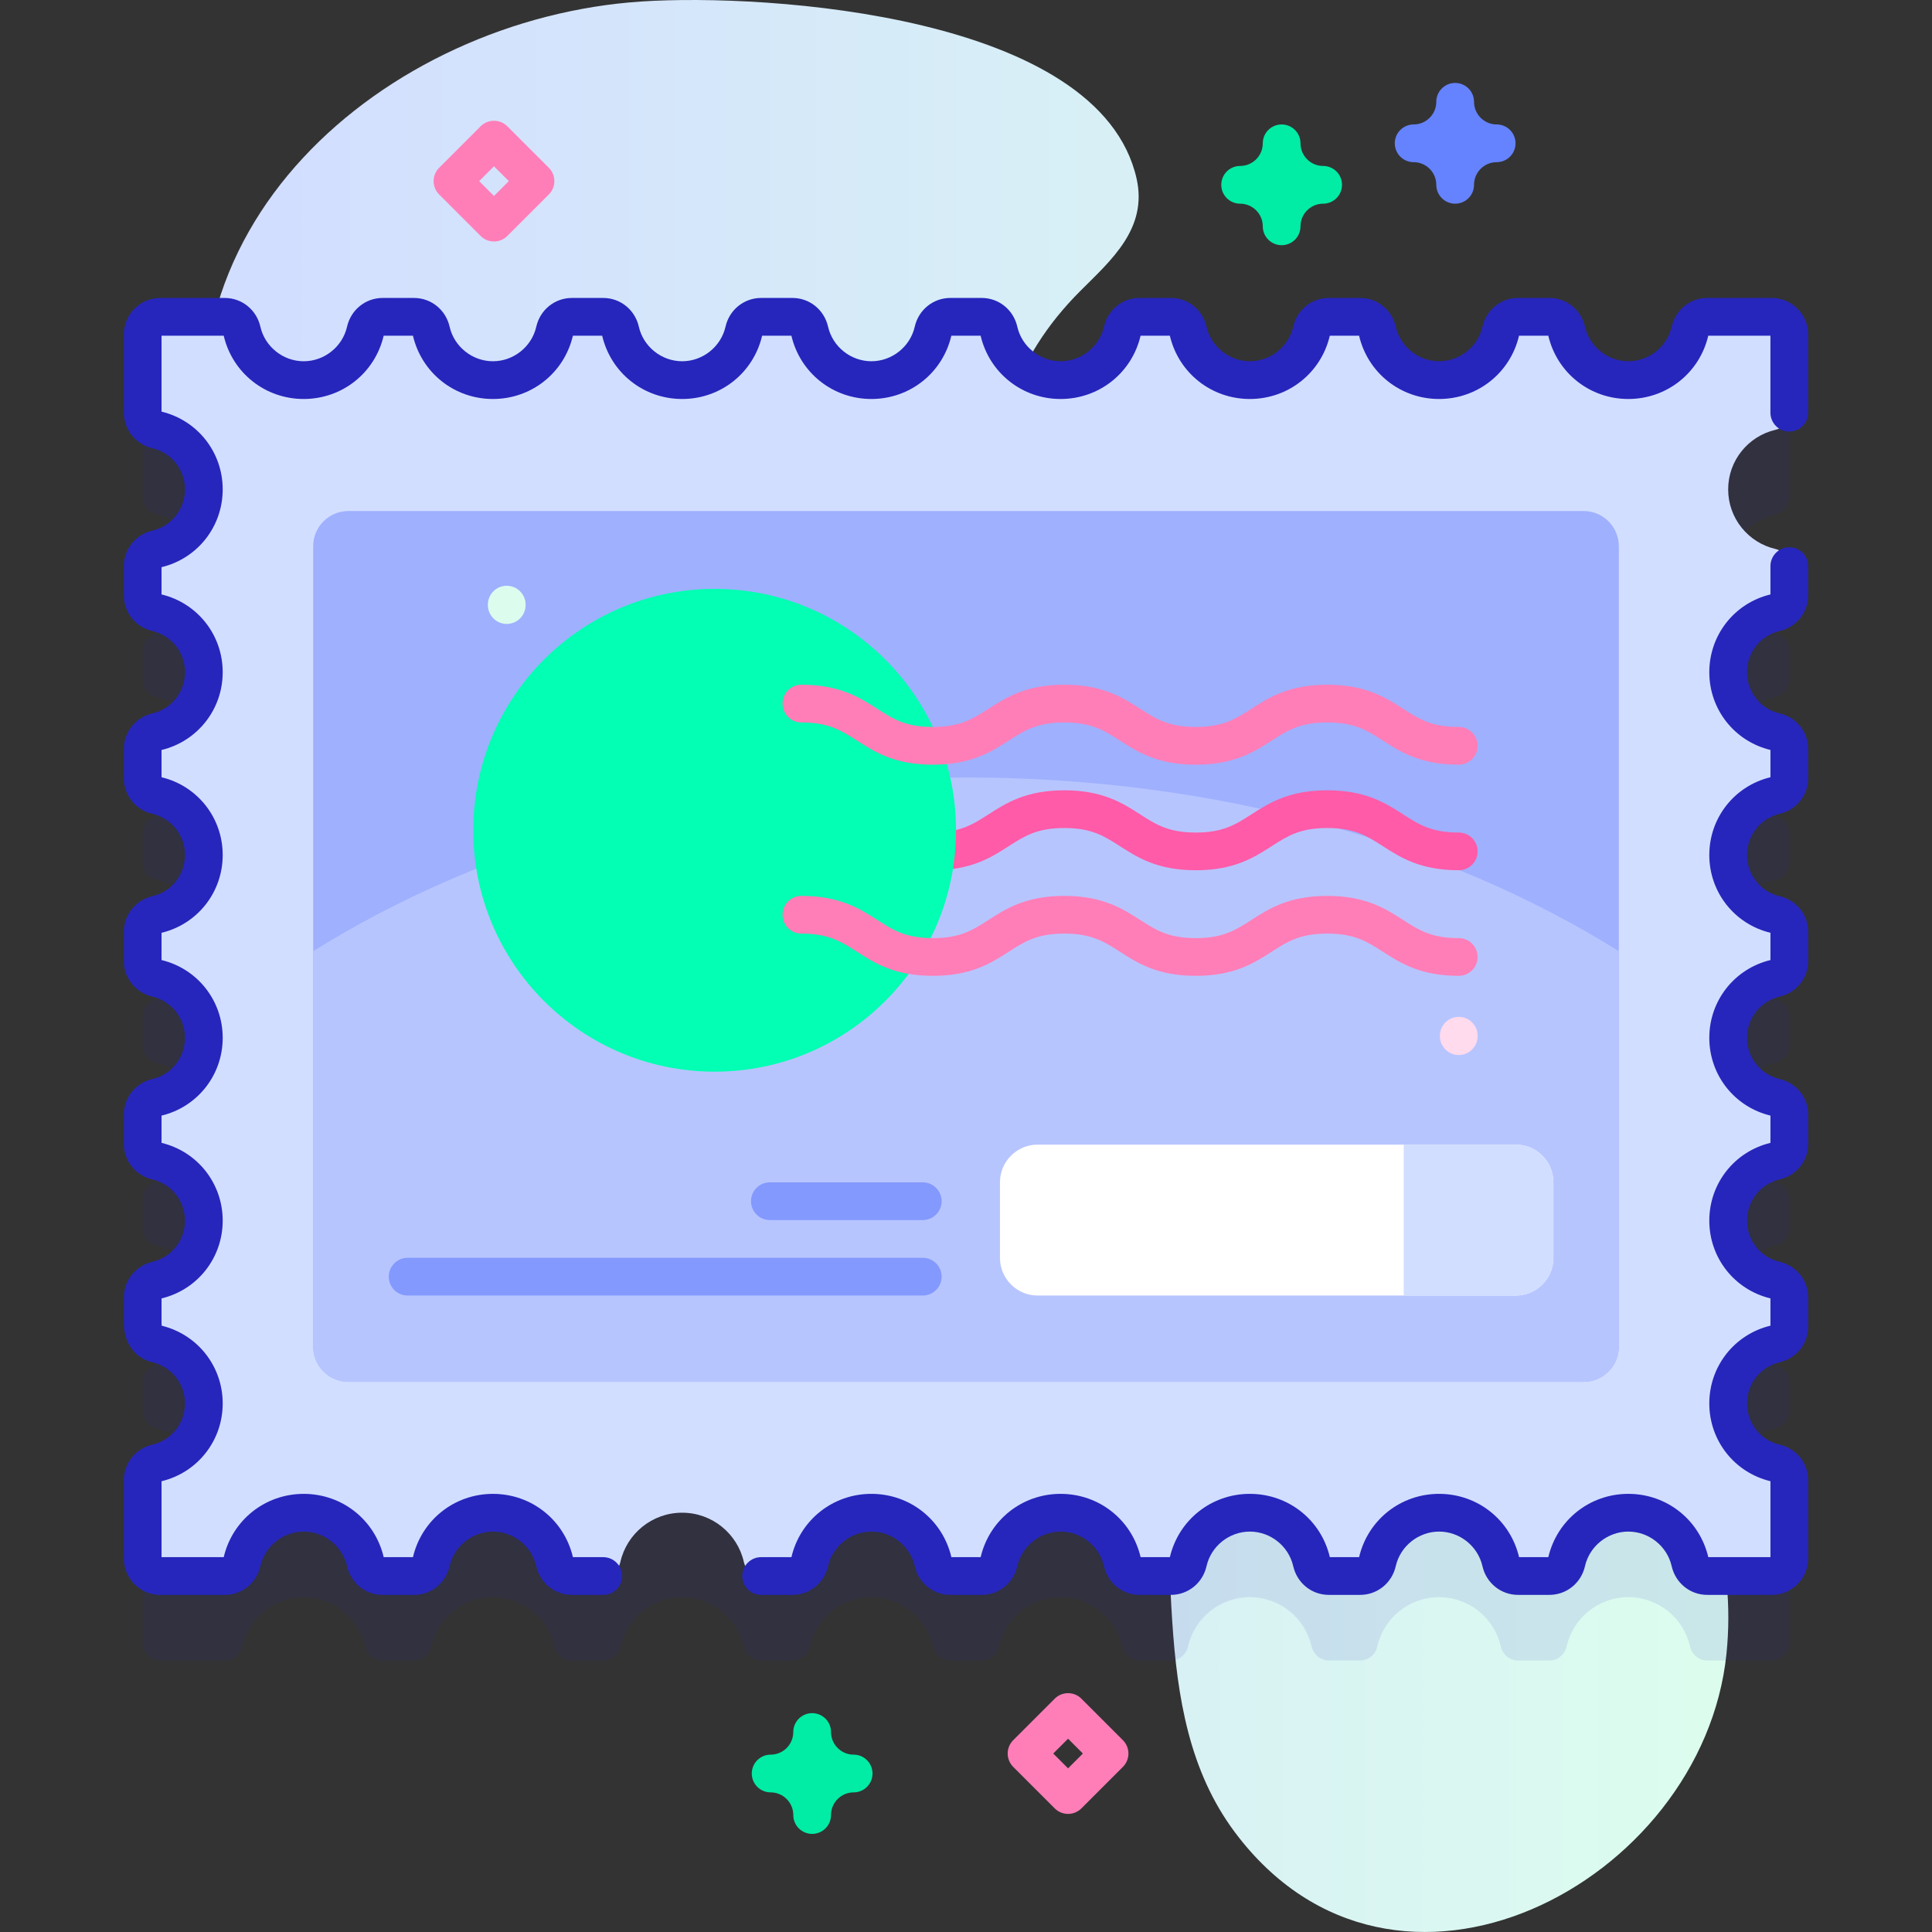 <svg id="Capa_1" enable-background="new 0 0 512 512" height="512" viewBox="0 0 512 512" width="512" xmlns="http://www.w3.org/2000/svg" xmlns:xlink="http://www.w3.org/1999/xlink"><rect x="0" y="0" width="512" height="512" fill="#333333" stroke="none"/><linearGradient id="SVGID_1_" gradientUnits="userSpaceOnUse" x1="53.976" x2="458.025" y1="256" y2="256"><stop offset=".049" stop-color="#d2deff"/><stop offset=".999" stop-color="#dcfdee"/></linearGradient><g><g><g><path d="m170.091.39c-68.06 4.435-134.218 61.127-111.591 135.073 18.265 59.691 84.702 87.73 134.671 115.676 47.928 26.805 98.6 60.229 112.037 117.192 9.247 39.199-2.084 84.916 22.012 117.187 42.331 56.693 124.077 13.634 130.314-47.258 5.176-50.542-31.51-94.701-65.828-132.165-33.267-36.317-70.462-71.374-99.992-110.843-27.345-36.55-41.639-81.985-5.379-118.188 8.145-8.132 17.848-16.505 14.872-29.734-9.77-43.394-97.817-49.109-131.116-46.94z" fill="url(#SVGID_1_)"/></g><g><g><path d="m457.982 394.307c0-7.672 5.331-14.098 12.49-15.778 2.149-.504 3.716-2.345 3.716-4.553v-7.785c0-2.208-1.567-4.049-3.716-4.553-7.159-1.68-12.49-8.106-12.49-15.778s5.331-14.098 12.49-15.778c2.149-.504 3.716-2.345 3.716-4.553v-7.785c0-2.208-1.567-4.049-3.716-4.553-7.159-1.68-12.49-8.106-12.49-15.778s5.331-14.098 12.49-15.778c2.149-.504 3.716-2.345 3.716-4.553v-7.785c0-2.208-1.567-4.049-3.716-4.553-7.159-1.68-12.49-8.106-12.49-15.778s5.331-14.098 12.49-15.778c2.149-.504 3.716-2.345 3.716-4.553v-7.785c0-2.208-1.567-4.049-3.716-4.553-7.159-1.68-12.49-8.106-12.49-15.778s5.331-14.098 12.49-15.778c2.149-.504 3.716-2.345 3.716-4.553v-7.785c0-2.208-1.567-4.049-3.716-4.553-7.159-1.68-12.49-8.106-12.49-15.778s5.331-14.098 12.49-15.778c2.149-.504 3.716-2.345 3.716-4.553v-20.74c0-2.575-2.088-4.663-4.663-4.663h-17.08c-2.215 0-4.075 1.569-4.566 3.73-1.696 7.47-8.376 13.046-16.359 13.046s-14.663-5.576-16.359-13.046c-.49-2.16-2.351-3.73-4.566-3.73h-8.299c-2.215 0-4.075 1.569-4.566 3.73-1.696 7.47-8.376 13.046-16.359 13.046s-14.663-5.576-16.359-13.046c-.49-2.16-2.351-3.73-4.566-3.73h-8.299c-2.215 0-4.075 1.569-4.566 3.73-1.696 7.47-8.376 13.046-16.359 13.046s-14.663-5.576-16.359-13.046c-.49-2.16-2.351-3.73-4.566-3.73h-8.299c-2.215 0-4.075 1.569-4.566 3.73-1.696 7.47-8.376 13.046-16.359 13.046s-14.663-5.576-16.359-13.046c-.49-2.16-2.351-3.73-4.566-3.73h-8.299c-2.215 0-4.075 1.569-4.566 3.73-1.696 7.47-8.376 13.046-16.359 13.046s-14.663-5.576-16.359-13.046c-.49-2.16-2.351-3.73-4.566-3.73h-8.299c-2.215 0-4.075 1.569-4.566 3.73-1.696 7.47-8.376 13.046-16.359 13.046s-14.663-5.576-16.359-13.046c-.49-2.16-2.351-3.73-4.566-3.73h-8.299c-2.215 0-4.075 1.569-4.566 3.73-1.696 7.47-8.376 13.046-16.359 13.046s-14.663-5.576-16.359-13.046c-.49-2.16-2.351-3.73-4.566-3.73h-8.299c-2.215 0-4.075 1.569-4.566 3.73-1.696 7.47-8.376 13.046-16.359 13.046s-14.663-5.576-16.359-13.046c-.49-2.16-2.351-3.73-4.566-3.73h-17.08c-2.575 0-4.663 2.088-4.663 4.663v20.74c0 2.208 1.567 4.049 3.716 4.553 7.159 1.68 12.49 8.106 12.49 15.778s-5.331 14.098-12.49 15.778c-2.149.504-3.716 2.345-3.716 4.553v7.785c0 2.208 1.567 4.049 3.716 4.553 7.159 1.68 12.49 8.106 12.49 15.778s-5.331 14.098-12.49 15.778c-2.149.504-3.716 2.345-3.716 4.553v7.785c0 2.208 1.567 4.049 3.716 4.553 7.159 1.68 12.49 8.106 12.49 15.778s-5.331 14.098-12.49 15.778c-2.149.504-3.716 2.345-3.716 4.553v7.785c0 2.208 1.567 4.049 3.716 4.553 7.159 1.68 12.49 8.106 12.49 15.778s-5.331 14.098-12.49 15.778c-2.149.504-3.716 2.345-3.716 4.553v7.785c0 2.208 1.567 4.049 3.716 4.553 7.159 1.68 12.49 8.106 12.49 15.778 0 7.673-5.333 14.101-12.494 15.779-2.147.503-3.712 2.343-3.712 4.548v6.898c0 3.103 1.567 4.94 3.716 5.444 7.159 1.68 12.49 8.106 12.49 15.778s-5.331 14.098-12.49 15.778c-2.149.504-3.716 2.341-3.716 4.549v20.746c0 2.575 2.088 4.662 4.663 4.662h17.08c2.215 0 4.075-1.569 4.566-3.73 1.696-7.47 8.376-13.046 16.359-13.046s14.663 5.576 16.359 13.046c.49 2.16 2.351 3.73 4.566 3.73h8.299c2.215 0 4.075-1.569 4.566-3.73 1.696-7.47 8.376-13.046 16.359-13.046s14.663 5.576 16.359 13.046c.49 2.16 2.351 3.73 4.566 3.73h8.299c2.215 0 4.075-1.569 4.566-3.73 1.696-7.47 8.376-13.046 16.359-13.046s14.663 5.576 16.359 13.046c.49 2.16 2.351 3.73 4.566 3.73h8.299c2.215 0 4.075-1.569 4.566-3.73 1.696-7.47 8.376-13.046 16.359-13.046s14.663 5.576 16.359 13.046c.49 2.16 2.351 3.73 4.566 3.73h8.299c2.215 0 4.075-1.569 4.566-3.73 1.696-7.47 8.376-13.046 16.359-13.046s14.663 5.576 16.359 13.046c.49 2.16 2.351 3.73 4.566 3.73h8.299c2.215 0 4.075-1.569 4.566-3.73 1.696-7.47 8.376-13.046 16.359-13.046s14.663 5.576 16.359 13.046c.49 2.16 2.351 3.73 4.566 3.73h8.299c2.215 0 4.075-1.569 4.566-3.73 1.696-7.47 8.376-13.046 16.359-13.046s14.663 5.576 16.359 13.046c.49 2.16 2.351 3.73 4.566 3.73h8.299c2.215 0 4.075-1.569 4.566-3.73 1.696-7.47 8.376-13.046 16.359-13.046s14.663 5.576 16.359 13.046c.49 2.16 2.351 3.73 4.566 3.73h17.08c2.575 0 4.663-2.088 4.663-4.663v-20.74c0-2.208-1.567-4.049-3.716-4.553-7.159-1.68-12.49-8.107-12.49-15.779z" fill="#2626bc" opacity=".1"/><path d="m457.982 371.924c0-7.672 5.331-14.098 12.49-15.778 2.149-.504 3.716-2.345 3.716-4.553v-7.785c0-2.208-1.567-4.049-3.716-4.553-7.159-1.68-12.49-8.106-12.49-15.778s5.331-14.098 12.49-15.778c2.149-.504 3.716-2.345 3.716-4.553v-7.785c0-2.208-1.567-4.049-3.716-4.553-7.159-1.68-12.49-8.106-12.49-15.778s5.331-14.098 12.49-15.778c2.149-.504 3.716-2.345 3.716-4.553v-7.785c0-2.208-1.567-4.049-3.716-4.553-7.159-1.68-12.49-8.106-12.49-15.778s5.331-14.098 12.49-15.778c2.149-.504 3.716-2.345 3.716-4.553v-7.785c0-2.208-1.567-4.049-3.716-4.553-7.159-1.68-12.49-8.106-12.49-15.778s5.331-14.098 12.49-15.778c2.149-.504 3.716-2.345 3.716-4.553v-7.785c0-2.208-1.567-4.049-3.716-4.553-7.159-1.68-12.49-8.106-12.49-15.778s5.331-14.098 12.49-15.778c2.149-.504 3.716-2.345 3.716-4.553v-20.74c0-2.575-2.088-4.663-4.663-4.663h-17.08c-2.215 0-4.075 1.569-4.566 3.73-1.696 7.47-8.376 13.046-16.359 13.046s-14.663-5.576-16.359-13.046c-.49-2.16-2.351-3.73-4.566-3.73h-8.299c-2.215 0-4.075 1.569-4.566 3.73-1.696 7.47-8.376 13.046-16.359 13.046s-14.663-5.576-16.359-13.046c-.49-2.16-2.351-3.73-4.566-3.73h-8.299c-2.215 0-4.075 1.569-4.566 3.73-1.696 7.47-8.376 13.046-16.359 13.046s-14.663-5.576-16.359-13.046c-.49-2.16-2.351-3.73-4.566-3.73h-8.299c-2.215 0-4.075 1.569-4.566 3.73-1.696 7.47-8.376 13.046-16.359 13.046s-14.663-5.576-16.359-13.046c-.49-2.16-2.351-3.73-4.566-3.73h-8.299c-2.215 0-4.075 1.569-4.566 3.73-1.696 7.47-8.376 13.046-16.359 13.046s-14.663-5.576-16.359-13.046c-.49-2.16-2.351-3.73-4.566-3.73h-8.299c-2.215 0-4.075 1.569-4.566 3.73-1.696 7.47-8.376 13.046-16.359 13.046s-14.663-5.576-16.359-13.046c-.49-2.16-2.351-3.73-4.566-3.73h-8.299c-2.215 0-4.075 1.569-4.566 3.73-1.696 7.47-8.376 13.046-16.359 13.046s-14.663-5.576-16.359-13.046c-.49-2.16-2.351-3.73-4.566-3.73h-8.299c-2.215 0-4.075 1.569-4.566 3.73-1.696 7.47-8.376 13.046-16.359 13.046s-14.663-5.576-16.359-13.046c-.49-2.16-2.351-3.73-4.566-3.73h-17.08c-2.575 0-4.663 2.088-4.663 4.663v20.74c0 2.208 1.567 4.049 3.716 4.553 7.159 1.68 12.49 8.106 12.49 15.778s-5.331 14.098-12.49 15.778c-2.149.504-3.716 2.345-3.716 4.553v7.785c0 2.208 1.567 4.049 3.716 4.553 7.159 1.68 12.49 8.106 12.49 15.778s-5.331 14.098-12.49 15.778c-2.149.504-3.716 2.345-3.716 4.553v7.785c0 2.208 1.567 4.049 3.716 4.553 7.159 1.68 12.49 8.106 12.49 15.778s-5.331 14.098-12.49 15.778c-2.149.504-3.716 2.345-3.716 4.553v7.785c0 2.208 1.567 4.049 3.716 4.553 7.159 1.68 12.49 8.106 12.49 15.778s-5.331 14.098-12.49 15.778c-2.149.504-3.716 2.345-3.716 4.553v7.785c0 2.208 1.567 4.049 3.716 4.553 7.159 1.68 12.49 8.106 12.49 15.778 0 7.673-5.333 14.101-12.494 15.779-2.147.503-3.712 2.343-3.712 4.548v6.898c0 3.103 1.567 4.94 3.716 5.444 7.159 1.68 12.49 8.106 12.49 15.778s-5.331 14.098-12.49 15.778c-2.149.504-3.716 2.341-3.716 4.549v20.746c0 2.575 2.088 4.662 4.663 4.662h17.08c2.215 0 4.075-1.569 4.566-3.73 1.696-7.47 8.376-13.046 16.359-13.046s14.663 5.576 16.359 13.046c.49 2.16 2.351 3.73 4.566 3.73h8.299c2.215 0 4.075-1.569 4.566-3.73 1.696-7.47 8.376-13.046 16.359-13.046s14.663 5.576 16.359 13.046c.49 2.16 2.351 3.73 4.566 3.73h8.299c2.215 0 4.075-1.569 4.566-3.73 1.696-7.47 8.376-13.046 16.359-13.046s14.663 5.576 16.359 13.046c.49 2.16 2.351 3.73 4.566 3.73h8.299c2.215 0 4.075-1.569 4.566-3.73 1.696-7.47 8.376-13.046 16.359-13.046s14.663 5.576 16.359 13.046c.49 2.16 2.351 3.73 4.566 3.73h8.299c2.215 0 4.075-1.569 4.566-3.73 1.696-7.47 8.376-13.046 16.359-13.046s14.663 5.576 16.359 13.046c.49 2.16 2.351 3.73 4.566 3.73h8.299c2.215 0 4.075-1.569 4.566-3.73 1.696-7.47 8.376-13.046 16.359-13.046s14.663 5.576 16.359 13.046c.49 2.16 2.351 3.73 4.566 3.73h8.299c2.215 0 4.075-1.569 4.566-3.73 1.696-7.47 8.376-13.046 16.359-13.046s14.663 5.576 16.359 13.046c.49 2.16 2.351 3.73 4.566 3.73h8.299c2.215 0 4.075-1.569 4.566-3.73 1.696-7.47 8.376-13.046 16.359-13.046s14.663 5.576 16.359 13.046c.49 2.16 2.351 3.73 4.566 3.73h17.08c2.575 0 4.663-2.088 4.663-4.663v-20.74c0-2.208-1.567-4.049-3.716-4.553-7.159-1.68-12.49-8.107-12.49-15.779z" fill="#d2deff"/><path d="m429.003 144.75v212.117c0 5.148-4.178 9.326-9.326 9.326h-327.353c-5.148 0-9.326-4.178-9.326-9.326v-212.117c0-5.148 4.178-9.326 9.326-9.326h327.353c5.148 0 9.326 4.178 9.326 9.326z" fill="#9fb0fe"/><path d="m429.003 252.077v104.79c0 5.148-4.178 9.326-9.326 9.326h-327.353c-5.148 0-9.326-4.178-9.326-9.326v-104.79c45.755-28.613 106.432-46.035 173.003-46.035s127.247 17.422 173.002 46.035z" fill="#b7c5ff"/><g><g><path d="m386.586 230.627c-10.178 0-15.462-3.394-20.123-6.389-4.177-2.683-7.476-4.802-14.719-4.802s-10.543 2.119-14.72 4.803c-4.661 2.995-9.945 6.389-20.123 6.389s-15.46-3.395-20.122-6.389c-4.176-2.683-7.475-4.802-14.716-4.802s-10.54 2.119-14.716 4.802c-4.662 2.995-9.945 6.389-20.123 6.389s-15.46-3.395-20.121-6.389c-4.176-2.683-7.475-4.802-14.716-4.802-2.761 0-5-2.239-5-5s2.239-5 5-5c10.177 0 15.46 3.395 20.121 6.389 4.176 2.683 7.475 4.802 14.716 4.802 7.242 0 10.541-2.119 14.717-4.802 4.661-2.995 9.944-6.389 20.121-6.389 10.178 0 15.46 3.395 20.122 6.389 4.176 2.683 7.475 4.802 14.716 4.802 7.243 0 10.542-2.119 14.719-4.802 4.661-2.995 9.945-6.389 20.124-6.389 10.178 0 15.462 3.394 20.123 6.389 4.177 2.683 7.476 4.802 14.719 4.802 2.762 0 5 2.239 5 5s-2.237 4.999-4.999 4.999z" fill="#ff5ba8"/><circle cx="189.387" cy="220.032" fill="#02ffb3" r="63.973"/><g fill="#ff7eb8"><path d="m386.586 202.648c-10.178 0-15.462-3.394-20.123-6.389-4.177-2.683-7.476-4.802-14.719-4.802s-10.543 2.119-14.72 4.803c-4.661 2.995-9.945 6.389-20.123 6.389s-15.46-3.395-20.122-6.389c-4.176-2.683-7.475-4.802-14.716-4.802s-10.54 2.119-14.716 4.802c-4.662 2.995-9.945 6.389-20.123 6.389s-15.46-3.395-20.121-6.389c-4.176-2.683-7.475-4.802-14.716-4.802-2.761 0-5-2.239-5-5s2.239-5 5-5c10.177 0 15.46 3.395 20.121 6.389 4.176 2.683 7.475 4.802 14.716 4.802 7.242 0 10.541-2.119 14.717-4.802 4.661-2.995 9.944-6.389 20.121-6.389 10.178 0 15.46 3.395 20.122 6.389 4.176 2.683 7.475 4.802 14.716 4.802 7.243 0 10.542-2.119 14.719-4.802 4.661-2.995 9.945-6.389 20.124-6.389 10.178 0 15.462 3.394 20.123 6.389 4.177 2.683 7.476 4.802 14.719 4.802 2.762 0 5 2.239 5 5s-2.237 4.999-4.999 4.999z"/><path d="m386.586 258.606c-10.178 0-15.462-3.394-20.123-6.389-4.177-2.683-7.476-4.802-14.719-4.802s-10.543 2.119-14.72 4.803c-4.661 2.995-9.945 6.389-20.123 6.389s-15.46-3.395-20.122-6.389c-4.176-2.683-7.475-4.802-14.716-4.802s-10.54 2.119-14.716 4.802c-4.662 2.995-9.945 6.389-20.123 6.389s-15.46-3.395-20.121-6.389c-4.176-2.683-7.475-4.802-14.716-4.802-2.761 0-5-2.239-5-5s2.239-5 5-5c10.177 0 15.46 3.395 20.121 6.389 4.176 2.683 7.475 4.802 14.716 4.802 7.242 0 10.541-2.119 14.717-4.802 4.661-2.995 9.944-6.389 20.121-6.389 10.178 0 15.46 3.395 20.122 6.389 4.176 2.683 7.475 4.802 14.716 4.802 7.243 0 10.542-2.119 14.719-4.802 4.661-2.995 9.945-6.389 20.124-6.389 10.178 0 15.462 3.394 20.123 6.389 4.177 2.683 7.476 4.802 14.719 4.802 2.762 0 5 2.239 5 5s-2.237 4.999-4.999 4.999z"/></g></g><path d="m386.586 279.59c-2.762 0-5-2.239-5-5v-.107c0-2.761 2.238-5 5-5s5 2.239 5 5v.107c0 2.762-2.238 5-5 5z" fill="#ffdbed"/><path d="m134.292 165.343c-2.761 0-5-2.239-5-5v-.107c0-2.761 2.239-5 5-5s5 2.239 5 5v.107c0 2.761-2.239 5-5 5z" fill="#dcfdee"/></g></g><path d="m283.047 480.703c-1.279 0-2.56-.488-3.535-1.464l-11-11c-1.953-1.953-1.953-5.119 0-7.071l11-11c1.951-1.952 5.119-1.952 7.07 0l11 11c1.953 1.953 1.953 5.119 0 7.071l-11 11c-.975.975-2.256 1.464-3.535 1.464zm-3.929-16 3.929 3.929 3.929-3.929-3.929-3.929z" fill="#ff7eb8"/><path d="m130.912 64c-1.28 0-2.559-.488-3.536-1.464l-11-11c-1.953-1.953-1.953-5.119 0-7.071l11-11c1.953-1.952 5.118-1.952 7.071 0l11 11c1.953 1.953 1.953 5.119 0 7.071l-11 11c-.976.976-2.255 1.464-3.535 1.464zm-3.928-16 3.929 3.929 3.928-3.929-3.929-3.929z" fill="#ff7eb8"/><path d="m401.667 343.333h-126.667c-5.523 0-10-4.477-10-10v-20c0-5.523 4.477-10 10-10h126.667c5.523 0 10 4.477 10 10v20c0 5.523-4.477 10-10 10z" fill="#fff"/><path d="m401.667 303.333h-29.667v40h29.667c5.523 0 10-4.477 10-10v-20c0-5.522-4.477-10-10-10z" fill="#d2deff"/><g><path d="m244.542 343.333h-136.519c-2.762 0-5-2.239-5-5s2.238-5 5-5h136.519c2.762 0 5 2.239 5 5s-2.238 5-5 5z" fill="#8399fe"/></g><g><path d="m244.542 323.333h-40.52c-2.762 0-5-2.239-5-5s2.238-5 5-5h40.52c2.762 0 5 2.239 5 5s-2.238 5-5 5z" fill="#8399fe"/></g><path d="m215.227 486c-2.761 0-5-2.239-5-5 0-3.309-2.691-6-6-6-2.761 0-5-2.239-5-5s2.239-5 5-5c3.309 0 6-2.691 6-6 0-2.761 2.239-5 5-5s5 2.239 5 5c0 3.309 2.691 6 6 6 2.761 0 5 2.239 5 5s-2.239 5-5 5c-3.309 0-6 2.691-6 6 0 2.761-2.238 5-5 5z" fill="#01eca5"/><path d="m339.648 64.979c-2.762 0-5-2.239-5-5 0-3.309-2.691-6-6-6-2.762 0-5-2.239-5-5s2.238-5 5-5c3.309 0 6-2.691 6-6 0-2.761 2.238-5 5-5s5 2.239 5 5c0 3.309 2.691 6 6 6 2.762 0 5 2.239 5 5s-2.238 5-5 5c-3.309 0-6 2.691-6 6 0 2.762-2.239 5-5 5z" fill="#01eca5"/><path d="m385.632 53.979c-2.762 0-5-2.239-5-5 0-3.309-2.691-6-6-6-2.762 0-5-2.239-5-5s2.238-5 5-5c3.309 0 6-2.692 6-6 0-2.761 2.238-5 5-5s5 2.239 5 5c0 3.309 2.691 6 6 6 2.762 0 5 2.239 5 5s-2.238 5-5 5c-3.309 0-6 2.691-6 6 0 2.762-2.238 5-5 5z" fill="#6583fe"/></g></g><g fill="#2626bc"><path d="m469.525 78.958h-17.08c-4.54 0-8.423 3.135-9.441 7.622-1.204 5.304-6.034 9.153-11.483 9.153s-10.279-3.85-11.483-9.152c-1.019-4.488-4.901-7.623-9.441-7.623h-8.299c-4.54 0-8.423 3.135-9.441 7.622-1.204 5.304-6.034 9.153-11.483 9.153s-10.279-3.85-11.483-9.152c-1.019-4.488-4.901-7.623-9.441-7.623h-8.299c-4.54 0-8.423 3.135-9.441 7.622-1.204 5.304-6.034 9.153-11.483 9.153s-10.279-3.85-11.483-9.152c-1.019-4.488-4.901-7.623-9.441-7.623h-8.299c-4.54 0-8.423 3.135-9.441 7.622-1.204 5.304-6.034 9.153-11.483 9.153s-10.279-3.85-11.483-9.152c-1.019-4.488-4.901-7.623-9.441-7.623h-8.299c-4.54 0-8.422 3.134-9.442 7.623-1.204 5.304-6.033 9.153-11.483 9.153s-10.279-3.849-11.483-9.153c-1.02-4.488-4.902-7.622-9.442-7.622h-8.299c-4.54 0-8.422 3.134-9.442 7.623-1.204 5.304-6.033 9.153-11.483 9.153s-10.279-3.849-11.483-9.152c-1.019-4.488-4.901-7.623-9.441-7.623h-8.299c-4.54 0-8.422 3.134-9.442 7.623-1.204 5.304-6.033 9.153-11.483 9.153s-10.279-3.849-11.483-9.152c-1.019-4.488-4.901-7.623-9.441-7.623h-8.299c-4.54 0-8.422 3.134-9.442 7.623-1.204 5.304-6.033 9.153-11.483 9.153s-10.279-3.849-11.483-9.152c-1.019-4.488-4.901-7.623-9.441-7.623h-17.08c-5.329 0-9.664 4.335-9.664 9.663v20.74c0 4.5 3.114 8.375 7.574 9.421 5.082 1.192 8.631 5.678 8.631 10.91s-3.549 9.718-8.632 10.91c-4.459 1.046-7.574 4.92-7.574 9.421v7.785c0 4.5 3.114 8.375 7.574 9.421 5.082 1.192 8.631 5.679 8.631 10.91s-3.549 9.717-8.632 10.91c-4.459 1.046-7.574 4.92-7.574 9.421v7.785c0 4.5 3.114 8.375 7.574 9.421 5.083 1.192 8.632 5.679 8.632 10.91s-3.549 9.718-8.631 10.91c-4.46 1.046-7.575 4.919-7.575 9.421v7.785c0 4.5 3.114 8.374 7.574 9.42 5.083 1.192 8.632 5.679 8.632 10.91s-3.549 9.718-8.631 10.91c-4.46 1.046-7.575 4.919-7.575 9.421v7.785c0 4.501 3.115 8.375 7.574 9.42 5.083 1.192 8.632 5.679 8.632 10.91 0 5.232-3.551 9.719-8.634 10.911-4.458 1.044-7.572 4.916-7.572 9.416v6.898c0 5.185 2.973 9.232 7.574 10.312 5.083 1.192 8.632 5.679 8.632 10.91s-3.549 9.718-8.632 10.91c-4.459 1.046-7.574 4.918-7.574 9.417v20.746c0 5.327 4.335 9.661 9.664 9.661h17.08c4.541 0 8.423-3.135 9.441-7.623 1.204-5.303 6.033-9.152 11.483-9.152s10.279 3.849 11.483 9.153c1.02 4.488 4.902 7.622 9.442 7.622h8.299c4.541 0 8.423-3.135 9.441-7.623 1.204-5.303 6.033-9.152 11.483-9.152s10.279 3.849 11.483 9.153c1.02 4.488 4.902 7.622 9.442 7.622h8.299c2.761 0 5-2.239 5-5s-2.239-5-5-5h-8.026c-2.322-9.885-11.015-16.775-21.197-16.775s-18.875 6.889-21.198 16.775h-7.754c-2.322-9.885-11.015-16.775-21.197-16.775-10.183 0-18.875 6.889-21.197 16.775h-16.476v-20.122c9.55-2.308 16.206-10.763 16.206-20.612 0-9.828-6.627-18.267-16.145-20.597-.031-.129-.062-.336-.062-.625v-6.613c9.549-2.308 16.206-10.762 16.206-20.612 0-9.847-6.653-18.3-16.206-20.612v-7.223c9.549-2.308 16.206-10.763 16.206-20.612 0-9.847-6.653-18.3-16.206-20.612v-7.223c9.549-2.309 16.206-10.763 16.206-20.612 0-9.847-6.653-18.3-16.206-20.612v-7.223c9.549-2.308 16.206-10.762 16.206-20.611 0-9.848-6.654-18.301-16.206-20.612v-7.223c9.549-2.308 16.206-10.763 16.206-20.612 0-9.847-6.654-18.3-16.206-20.611v-20.123h16.471c2.322 9.886 11.015 16.775 21.198 16.775 10.182 0 18.875-6.89 21.197-16.775h7.753c2.323 9.886 11.015 16.775 21.198 16.775 10.182 0 18.875-6.89 21.197-16.775h7.754c2.322 9.886 11.015 16.775 21.197 16.775s18.875-6.89 21.197-16.775h7.754c2.322 9.886 11.015 16.775 21.197 16.775s18.875-6.89 21.197-16.775h7.754c2.322 9.885 11.016 16.775 21.197 16.775s18.874-6.889 21.197-16.775h7.754c2.322 9.885 11.016 16.775 21.197 16.775s18.874-6.889 21.197-16.775h7.754c2.322 9.885 11.016 16.775 21.197 16.775s18.874-6.889 21.197-16.775h7.754c2.322 9.885 11.016 16.775 21.197 16.775s18.874-6.889 21.197-16.775h16.471v20.403c0 2.761 2.238 5 5 5s5-2.239 5-5v-20.74c.004-5.331-4.331-9.666-9.659-9.666z"/><path d="m474.188 145.023c-2.762 0-5 2.239-5 5v7.504c-9.55 2.308-16.206 10.763-16.206 20.612 0 9.847 6.653 18.3 16.206 20.612v7.223c-9.549 2.309-16.206 10.763-16.206 20.612 0 9.847 6.653 18.3 16.206 20.612v7.223c-9.549 2.309-16.206 10.763-16.206 20.612 0 9.847 6.653 18.3 16.206 20.612v7.223c-9.549 2.309-16.206 10.763-16.206 20.612 0 9.847 6.653 18.3 16.206 20.612v7.222c-9.549 2.309-16.206 10.763-16.206 20.612 0 9.847 6.653 18.3 16.206 20.612v20.122h-16.471c-2.322-9.885-11.016-16.775-21.197-16.775s-18.874 6.889-21.197 16.775h-7.754c-2.322-9.885-11.016-16.775-21.197-16.775s-18.875 6.889-21.197 16.775h-7.754c-2.322-9.885-11.016-16.775-21.197-16.775s-18.874 6.889-21.197 16.775h-7.754c-2.322-9.885-11.016-16.775-21.197-16.775s-18.874 6.889-21.197 16.775h-7.754c-2.322-9.885-11.014-16.775-21.197-16.775-10.182 0-18.875 6.89-21.197 16.775h-8.026c-2.761 0-5 2.239-5 5s2.239 5 5 5h8.299c4.54 0 8.422-3.134 9.442-7.623 1.204-5.303 6.033-9.152 11.483-9.152s10.279 3.849 11.483 9.153c1.02 4.488 4.902 7.622 9.442 7.622h8.299c4.54 0 8.423-3.135 9.441-7.622 1.204-5.304 6.034-9.153 11.483-9.153s10.279 3.849 11.483 9.152c1.019 4.488 4.901 7.623 9.441 7.623h8.299c4.54 0 8.423-3.135 9.441-7.622 1.204-5.304 6.034-9.153 11.483-9.153s10.279 3.849 11.483 9.152c1.019 4.488 4.901 7.623 9.441 7.623h8.299c4.54 0 8.423-3.135 9.441-7.622 1.204-5.304 6.034-9.153 11.483-9.153s10.279 3.849 11.483 9.152c1.019 4.488 4.901 7.623 9.441 7.623h8.299c4.54 0 8.423-3.135 9.441-7.622 1.204-5.304 6.034-9.153 11.483-9.153s10.279 3.849 11.483 9.152c1.019 4.488 4.901 7.623 9.441 7.623h17.08c5.328 0 9.663-4.335 9.663-9.663v-20.74c0-4.5-3.114-8.375-7.574-9.421-5.082-1.192-8.632-5.679-8.632-10.91s3.55-9.718 8.633-10.91c4.459-1.046 7.573-4.92 7.573-9.42v-7.785c0-4.5-3.114-8.374-7.574-9.42-5.082-1.193-8.632-5.679-8.632-10.91s3.55-9.717 8.633-10.91c4.459-1.046 7.573-4.92 7.573-9.421v-7.785c0-4.501-3.115-8.375-7.574-9.42-5.082-1.192-8.632-5.679-8.632-10.91s3.55-9.718 8.633-10.91c4.459-1.046 7.573-4.92 7.573-9.421v-7.785c0-4.501-3.115-8.375-7.574-9.42-5.082-1.192-8.632-5.679-8.632-10.91s3.55-9.718 8.633-10.91c4.459-1.046 7.573-4.92 7.573-9.421v-7.785c0-4.501-3.115-8.375-7.574-9.42-5.082-1.193-8.632-5.679-8.632-10.91s3.55-9.718 8.633-10.91c4.459-1.046 7.573-4.92 7.573-9.421v-7.785c.003-2.765-2.236-5.004-4.997-5.004z"/></g></g></svg>
